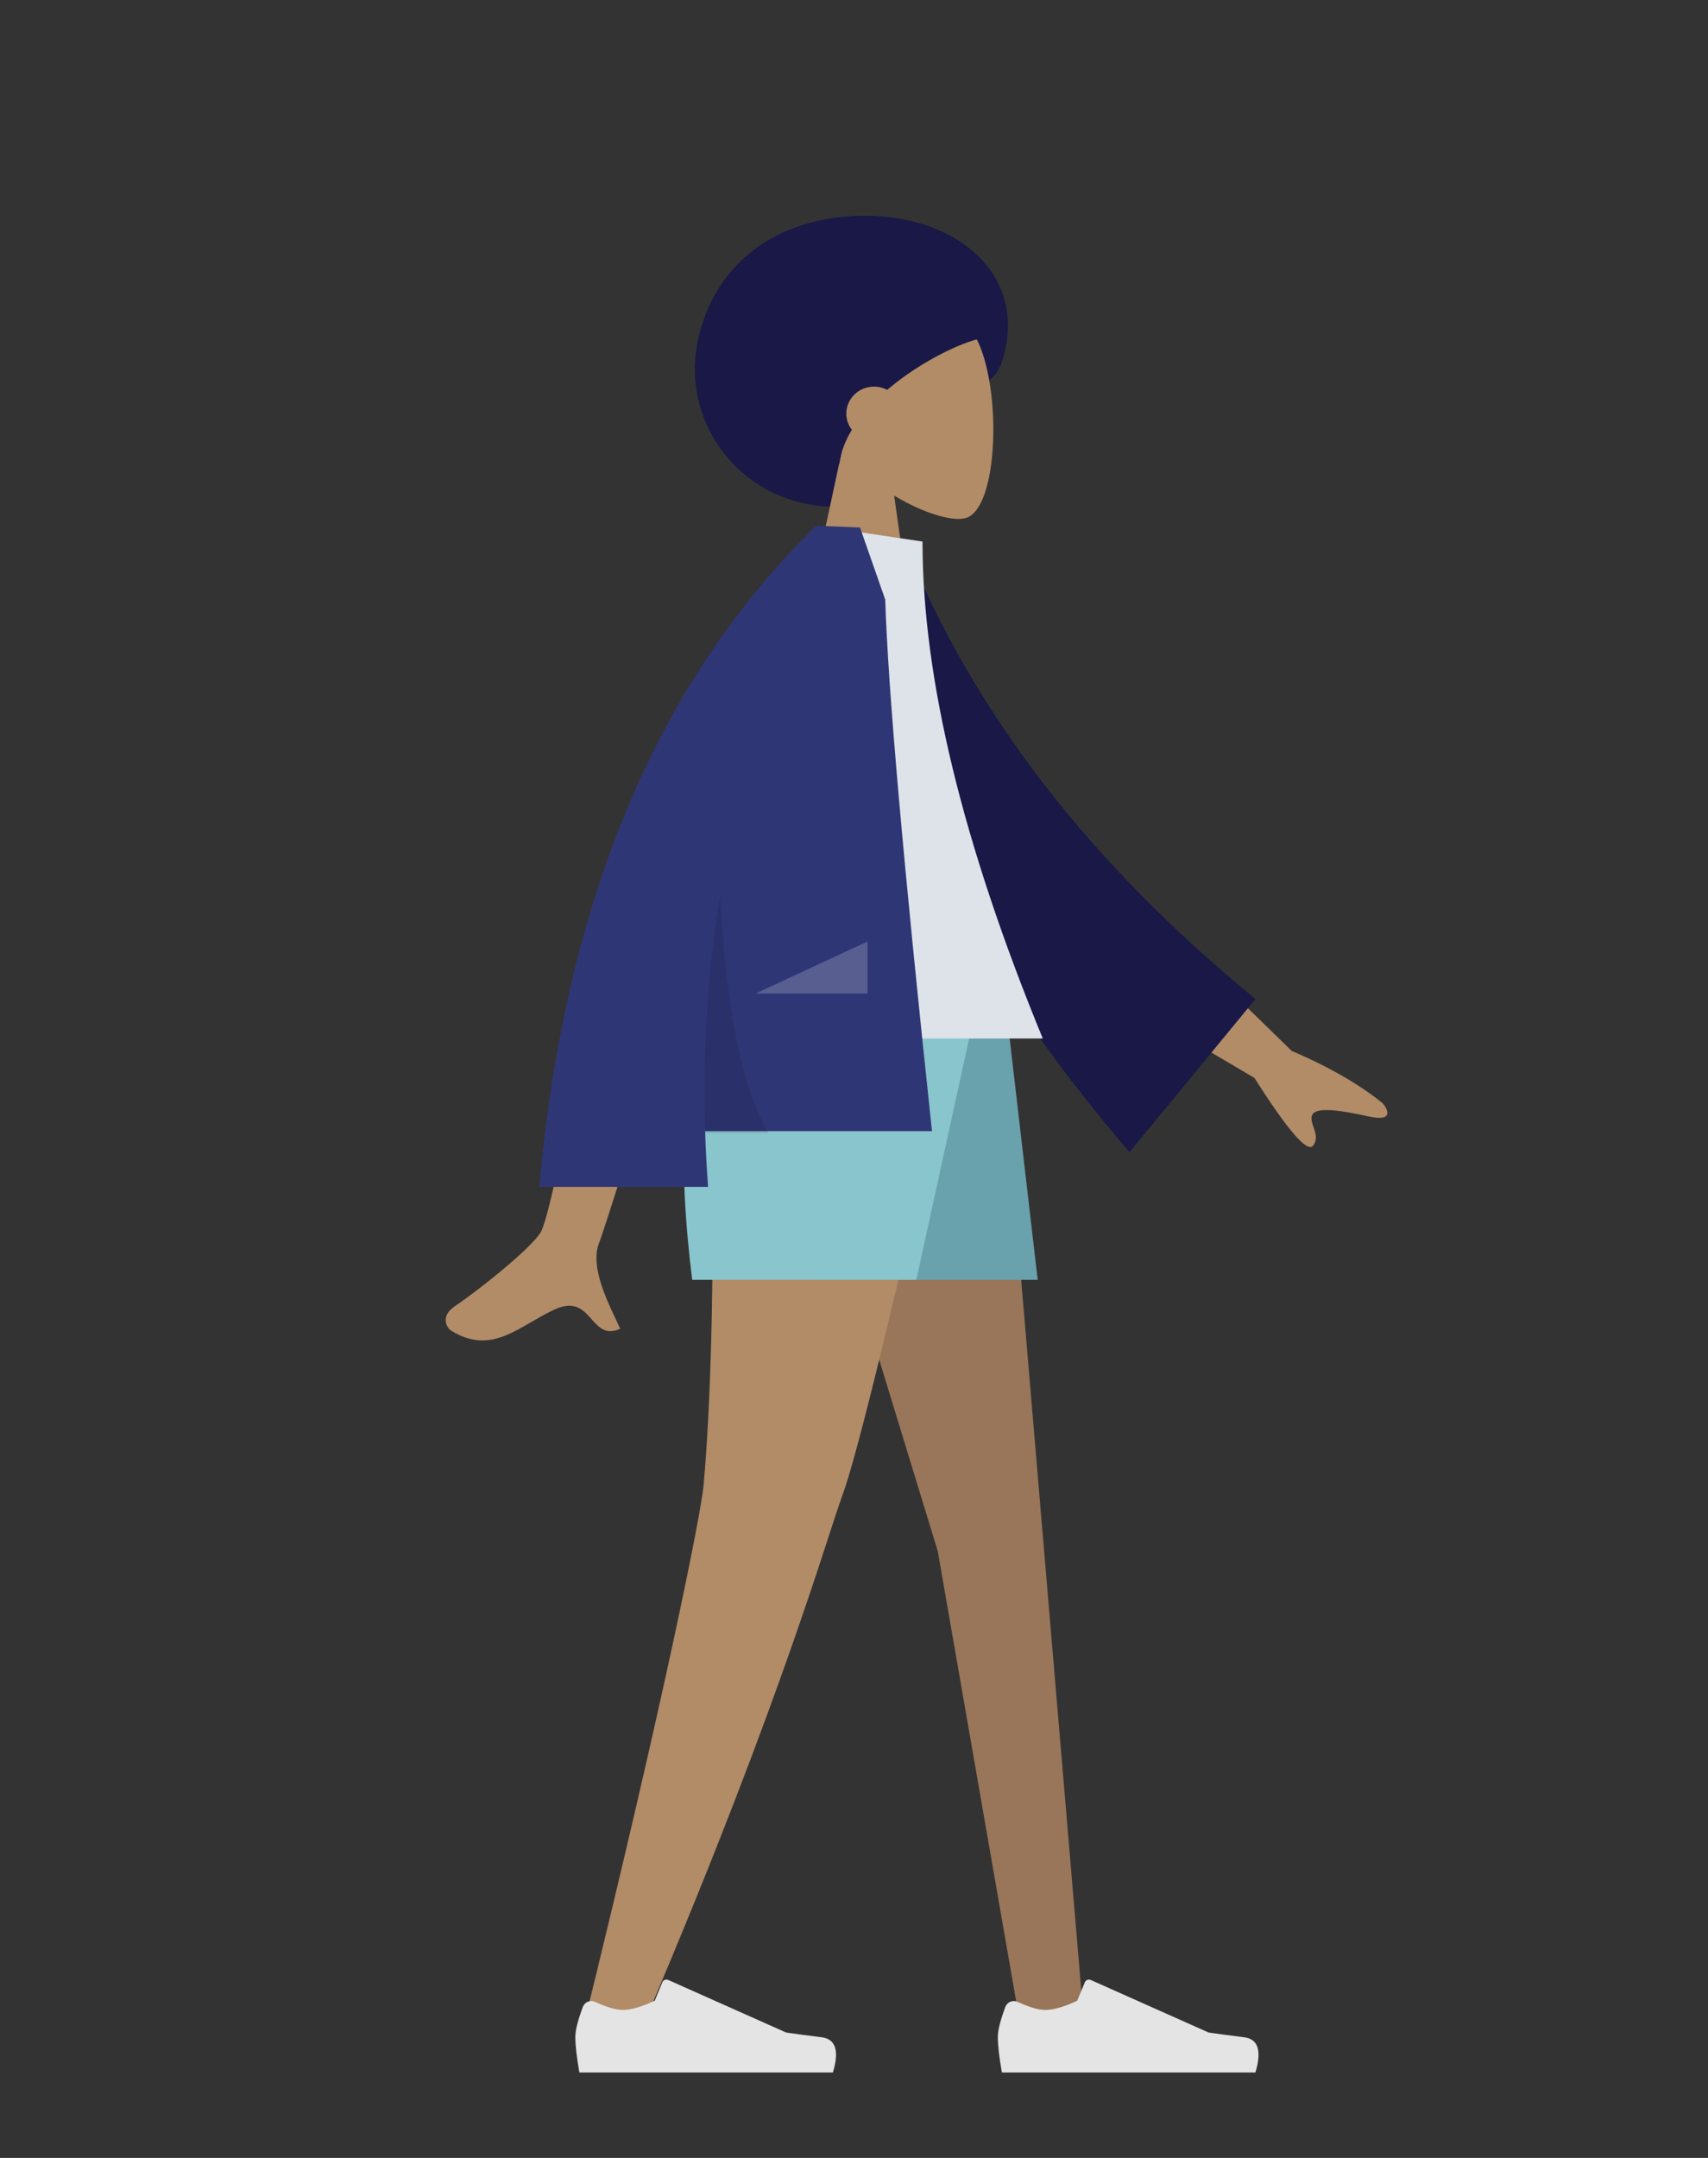 <?xml version="1.0" encoding="UTF-8"?>
<svg width="380px" height="480px" viewBox="0 0 380 480" version="1.1" xmlns="http://www.w3.org/2000/svg" xmlns:xlink="http://www.w3.org/1999/xlink">
    <rect x="0" y="0" width="380" height="480" fill="#333333" stroke="none"/>
    <!-- Generator: Sketch 52.4 (67378) - http://www.bohemiancoding.com/sketch -->
    <title>/standing-12</title>
    
    <g id="/standing-12" stroke="none" stroke-width="1" fill="none" fill-rule="evenodd">
        <g id="A-Human/Standing" transform="translate(43, 35)">
            <g id="Head/Front/Afro" transform="translate(82, 0)">
                <path d="M61,77.707 C72.429,77.707 76.585,64.024 83.079,56.515 C87.724,51.143 95.653,52.745 98,45.224 C103.902,26.311 88.106,13 67.5,13 C46.894,13 33,24.674 30,42.224 C27,59.773 40.394,77.707 61,77.707 Z" id="Hair-Back" fill="#191847"></path>
                <g id="Head" stroke-width="1" transform="translate(54, 31)" fill="#B28B67">
                    <path d="M8.262,34.49 C3.654,29.081 0.536,22.453 1.057,15.025 C2.558,-6.375 32.349,-1.667 38.143,9.134 C43.938,19.935 43.25,47.333 35.76,49.263 C32.774,50.033 26.411,48.147 19.935,44.244 L24,73 L0,73 L8.262,34.49 Z"></path>
                </g>
                <path d="M72.38,51.723 C71.508,51.262 70.509,51 69.447,51 C66.046,51 63.29,53.686 63.29,57 C63.29,58.352 63.749,59.6 64.524,60.604 C63.065,63.008 62.07,65.535 61.743,68.132 C56.687,68.132 38.234,49 56.617,31 C75,13 101.566,38.696 93.583,40.195 C88.993,41.056 79.75,45.438 72.38,51.723 Z" id="Hair" fill="#191847"></path>
            </g>
            <g id="Bottom/Standing/Shorts" transform="translate(0, 187)">
                <polygon id="Leg" fill="#997659" points="128 9.9475983e-14 165.631 123.024 183.86 227.648 198.153 227.648 178.891 9.9475983e-14"></polygon>
                <path d="M114.538,0 C117.094,67.547 114.086,102.389 113.514,108.526 C112.942,114.663 105.108,154.455 86.564,229.708 L101.794,224.478 C131.102,155.459 141.089,119.589 144.45,110.526 C147.812,101.463 156.739,64.621 171.233,0 L114.538,0 Z" id="Leg" fill="#B28B67"></path>
                <g id="Accessories/Shoe/Flat-Sneaker" transform="translate(84, 199)" fill="#E4E4E4">
                    <path d="M2.678,25.402 C1.559,28.388 1,30.623 1,32.106 C1,33.909 1.3,36.54 1.901,40 C3.993,40 22.794,40 58.303,40 C59.769,35.155 58.923,32.539 55.765,32.152 C52.607,31.766 49.984,31.417 47.895,31.106 L21.68,19.419 C21.176,19.194 20.584,19.421 20.359,19.925 C20.356,19.934 20.352,19.942 20.348,19.951 L18.663,24.039 C15.74,25.403 13.364,26.085 11.537,26.085 C10.052,26.085 8.001,25.485 5.384,24.285 L5.384,24.285 C4.38,23.825 3.193,24.266 2.733,25.27 C2.713,25.313 2.695,25.357 2.678,25.402 Z" id="shoe"></path>
                </g>
                <g id="Accessories/Shoe/Flat-Sneaker" transform="translate(178, 199)" fill="#E4E4E4">
                    <path d="M2.678,25.402 C1.559,28.388 1,30.623 1,32.106 C1,33.909 1.3,36.54 1.901,40 C3.993,40 22.794,40 58.303,40 C59.769,35.155 58.923,32.539 55.765,32.152 C52.607,31.766 49.984,31.417 47.895,31.106 L21.68,19.419 C21.176,19.194 20.584,19.421 20.359,19.925 C20.356,19.934 20.352,19.942 20.348,19.951 L18.663,24.039 C15.74,25.403 13.364,26.085 11.537,26.085 C10.052,26.085 8.001,25.485 5.384,24.285 L5.384,24.285 C4.38,23.825 3.193,24.266 2.733,25.27 C2.713,25.313 2.695,25.357 2.678,25.402 Z" id="shoe"></path>
                </g>
                <polygon id="Bottom" fill="#69A1AC" points="123 0 139 62.68 187.87 62.68 180.584 0"></polygon>
                <path d="M114,-3.55271368e-15 C108.735,15.781 107.735,36.674 111,62.68 L160.87,62.68 L174.584,-3.55271368e-15 L114,-3.55271368e-15 Z" id="Bottom" fill="#89C5CC"></path>
            </g>
            <g id="Body/Jacket" transform="translate(22, 82)">
                <path d="M194.044,89.123 L222.372,116.758 C230.615,120.273 237.368,124.156 242.633,128.404 C243.817,129.832 245.105,132.568 239.535,131.344 C233.965,130.119 228.051,129.082 227.004,130.894 C225.957,132.705 229.042,135.481 227.107,137.852 C225.817,139.432 221.479,134.405 214.093,122.77 L184.636,105.402 L194.044,89.123 Z M68.308,93.02 L89.205,93.102 C76.302,134.756 69.336,156.857 68.308,159.406 C65.994,165.14 70.891,173.874 72.985,178.567 C66.165,181.619 66.891,170.317 58.288,174.319 C50.435,177.973 44.462,184.592 35.389,178.994 C34.274,178.306 33.051,175.715 36.005,173.69 C43.362,168.645 53.965,159.815 55.398,156.908 C57.352,152.945 61.655,131.649 68.308,93.02 Z" id="Skin" fill="#B28B67"></path>
                <path d="M122.019,9.232 L130.504,7.001 C148.576,42.752 177.415,74.15 217.019,101.195 L192.062,137.565 C151.339,97.686 124.671,55.199 122.019,9.232 Z" id="Coat-Back" fill="#191847" transform="translate(169.519, 72.283) rotate(5) translate(-169.519, -72.283) "></path>
                <path d="M90,114 L167,114 C149.161,70.625 140.241,33.779 140.241,3.461 L117.014,0 C98.76,29.358 93.605,65.505 90,114 Z" id="Shirt" fill="#DDE3E9"></path>
                <path d="M116.522,0.016 C116.525,0.011 116.529,0.005 116.532,-1.73374996e-14 L118.048,-4.26343884e-14 C119.862,0.062 122.625,0.175 126.338,0.338 L131.95,16.377 C132.544,35.932 136.011,75.342 142.351,134.606 L91.876,134.606 C92.008,138.699 92.227,142.83 92.531,147 L55,147 C60.614,83.664 81.115,34.664 116.504,1.42108547e-14 L116.522,0.016 Z" id="Coat-Front" fill="#2F3676"></path>
                <path d="M95.21,82.233 C96.647,107.748 100.243,125.337 106,135 L91.889,135 C91.271,116.643 92.378,99.054 95.21,82.233 Z" id="Shade" fill-opacity="0.1" fill="#000000"></path>
                <polygon id="Light" fill-opacity="0.2" fill="#FFFFFF" points="103.111 104 128 92.429 128 104"></polygon>
            </g>
        </g>
    </g>
</svg>